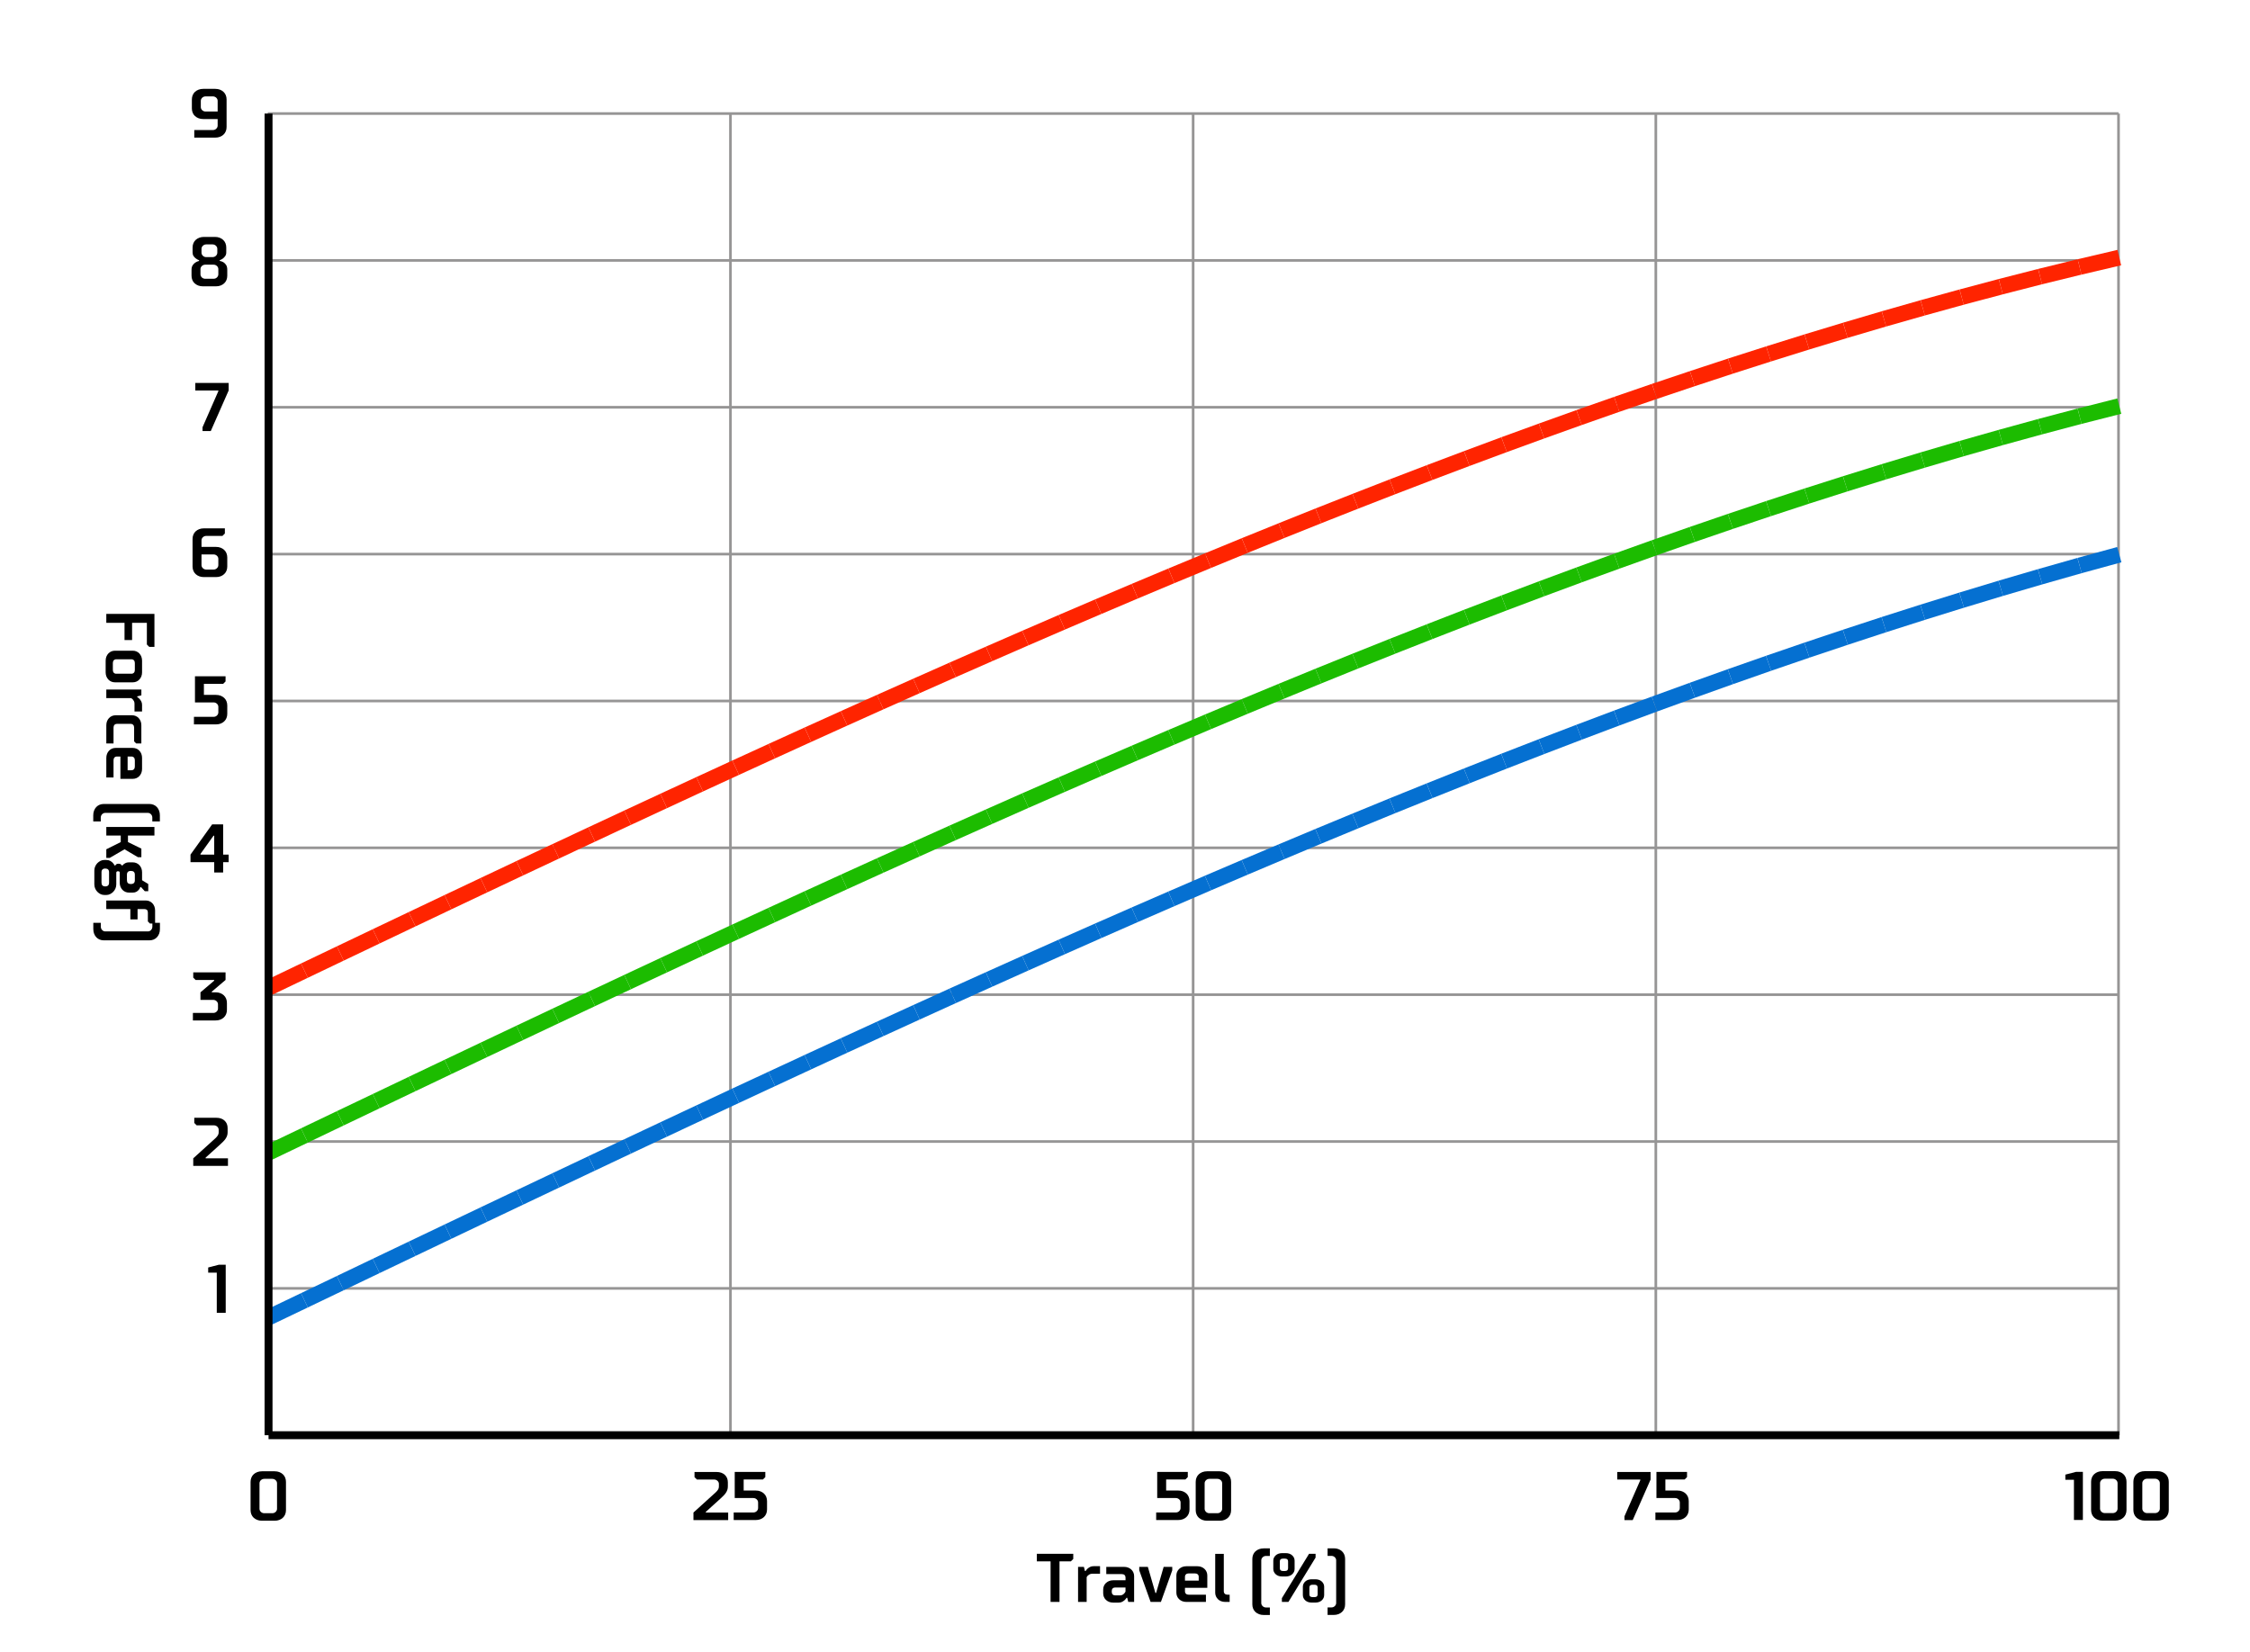 <?xml version="1.0" encoding="UTF-8"?>
<svg xmlns="http://www.w3.org/2000/svg" viewBox="0 0 851 625">
  <defs>
    <style>
      .cls-1 {
        stroke: #000;
        stroke-width: 3px;
      }

      .cls-1, .cls-2, .cls-3, .cls-4, .cls-5 {
        fill: none;
      }

      .cls-2 {
        stroke: #0570d1;
      }

      .cls-2, .cls-4, .cls-5 {
        stroke-width: 6px;
      }

      .cls-3 {
        stroke: #969595;
      }

      .cls-4 {
        stroke: #ff2400;
      }

      .cls-5 {
        stroke: #1cbc00;
      }
    </style>
  </defs>
  <g id="Scales">
    <line class="cls-3" x1="101.27" y1="487.41" x2="801.27" y2="487.41"/>
    <line class="cls-3" x1="101.27" y1="431.85" x2="801.27" y2="431.85"/>
    <line class="cls-3" x1="101.27" y1="376.3" x2="801.27" y2="376.3"/>
    <line class="cls-3" x1="101.27" y1="320.74" x2="801.27" y2="320.74"/>
    <line class="cls-3" x1="101.27" y1="265.19" x2="801.27" y2="265.19"/>
    <line class="cls-3" x1="101.27" y1="209.63" x2="801.27" y2="209.63"/>
    <line class="cls-3" x1="101.27" y1="154.07" x2="801.27" y2="154.07"/>
    <line class="cls-3" x1="101.27" y1="98.52" x2="801.27" y2="98.52"/>
    <line class="cls-3" x1="101.27" y1="42.96" x2="801.27" y2="42.96"/>
    <line class="cls-3" x1="276.27" y1="42.96" x2="276.27" y2="542.96"/>
    <line class="cls-3" x1="451.27" y1="42.96" x2="451.27" y2="542.96"/>
    <line class="cls-3" x1="626.27" y1="42.96" x2="626.27" y2="542.96"/>
    <line class="cls-3" x1="801.27" y1="42.96" x2="801.27" y2="542.96"/>
  </g>
  <g id="Preload">
    <line class="cls-5" x1="101.57" y1="436.06" x2="115.14" y2="429.56"/>
    <line class="cls-5" x1="115.14" y1="429.56" x2="128.71" y2="423.06"/>
    <line class="cls-5" x1="128.71" y1="423.06" x2="142.28" y2="416.58"/>
    <line class="cls-5" x1="142.28" y1="416.58" x2="155.86" y2="410.1"/>
    <line class="cls-5" x1="155.86" y1="410.1" x2="169.43" y2="403.63"/>
    <line class="cls-5" x1="169.43" y1="403.63" x2="183.01" y2="397.18"/>
    <line class="cls-5" x1="183.01" y1="397.18" x2="196.6" y2="390.74"/>
    <line class="cls-5" x1="196.6" y1="390.74" x2="210.19" y2="384.32"/>
    <line class="cls-5" x1="210.19" y1="384.32" x2="223.79" y2="377.91"/>
    <line class="cls-5" x1="223.79" y1="377.91" x2="237.39" y2="371.52"/>
    <line class="cls-5" x1="237.39" y1="371.52" x2="251.01" y2="365.15"/>
    <line class="cls-5" x1="251.01" y1="365.15" x2="264.63" y2="358.8"/>
    <line class="cls-5" x1="264.63" y1="358.8" x2="278.26" y2="352.47"/>
    <line class="cls-5" x1="278.26" y1="352.47" x2="291.91" y2="346.17"/>
    <line class="cls-5" x1="291.91" y1="346.17" x2="305.56" y2="339.89"/>
    <line class="cls-5" x1="305.56" y1="339.89" x2="319.23" y2="333.64"/>
    <line class="cls-5" x1="319.23" y1="333.64" x2="332.92" y2="327.42"/>
    <line class="cls-5" x1="332.92" y1="327.42" x2="346.62" y2="321.24"/>
    <line class="cls-5" x1="346.62" y1="321.24" x2="360.33" y2="315.08"/>
    <line class="cls-5" x1="360.33" y1="315.08" x2="374.07" y2="308.96"/>
    <line class="cls-5" x1="374.07" y1="308.96" x2="387.82" y2="302.87"/>
    <line class="cls-5" x1="387.82" y1="302.87" x2="401.59" y2="296.83"/>
    <line class="cls-5" x1="401.59" y1="296.83" x2="415.38" y2="290.82"/>
    <line class="cls-5" x1="415.38" y1="290.82" x2="429.2" y2="284.86"/>
    <line class="cls-5" x1="429.2" y1="284.86" x2="443.04" y2="278.94"/>
    <line class="cls-5" x1="443.04" y1="278.94" x2="456.9" y2="273.07"/>
    <line class="cls-5" x1="456.9" y1="273.07" x2="470.79" y2="267.25"/>
    <line class="cls-5" x1="470.79" y1="267.25" x2="484.71" y2="261.48"/>
    <line class="cls-5" x1="484.71" y1="261.48" x2="498.65" y2="255.76"/>
    <line class="cls-5" x1="498.65" y1="255.76" x2="512.63" y2="250.1"/>
    <line class="cls-5" x1="512.63" y1="250.1" x2="526.64" y2="244.5"/>
    <line class="cls-5" x1="526.64" y1="244.5" x2="540.69" y2="238.97"/>
    <line class="cls-5" x1="540.69" y1="238.97" x2="554.77" y2="233.49"/>
    <line class="cls-5" x1="554.77" y1="233.49" x2="568.88" y2="228.09"/>
    <line class="cls-5" x1="568.88" y1="228.09" x2="583.04" y2="222.75"/>
    <line class="cls-5" x1="583.04" y1="222.75" x2="597.24" y2="217.49"/>
    <line class="cls-5" x1="597.24" y1="217.49" x2="611.48" y2="212.31"/>
    <line class="cls-5" x1="611.48" y1="212.31" x2="625.76" y2="207.2"/>
    <line class="cls-5" x1="625.76" y1="207.2" x2="640.1" y2="202.18"/>
    <line class="cls-5" x1="640.1" y1="202.18" x2="654.48" y2="197.25"/>
    <line class="cls-5" x1="654.48" y1="197.25" x2="668.91" y2="192.41"/>
    <line class="cls-5" x1="668.91" y1="192.41" x2="683.4" y2="187.66"/>
    <line class="cls-5" x1="683.4" y1="187.66" x2="697.94" y2="183.02"/>
    <line class="cls-5" x1="697.94" y1="183.02" x2="712.55" y2="178.47"/>
    <line class="cls-5" x1="712.55" y1="178.47" x2="727.21" y2="174.04"/>
    <line class="cls-5" x1="727.21" y1="174.04" x2="741.94" y2="169.71"/>
    <line class="cls-5" x1="741.94" y1="169.71" x2="756.74" y2="165.51"/>
    <line class="cls-5" x1="756.74" y1="165.51" x2="771.61" y2="161.42"/>
    <line class="cls-5" x1="771.61" y1="161.42" x2="786.55" y2="157.46"/>
    <line class="cls-5" x1="786.55" y1="157.46" x2="801.57" y2="153.64"/>
    <line class="cls-2" x1="101.57" y1="498.42" x2="115.14" y2="491.92"/>
    <line class="cls-2" x1="115.14" y1="491.92" x2="128.71" y2="485.42"/>
    <line class="cls-2" x1="128.71" y1="485.42" x2="142.28" y2="478.92"/>
    <line class="cls-2" x1="142.28" y1="478.92" x2="155.86" y2="472.43"/>
    <line class="cls-2" x1="155.86" y1="472.43" x2="169.43" y2="465.95"/>
    <line class="cls-2" x1="169.43" y1="465.95" x2="183.01" y2="459.48"/>
    <line class="cls-2" x1="183.01" y1="459.48" x2="196.6" y2="453.02"/>
    <line class="cls-2" x1="196.6" y1="453.02" x2="210.19" y2="446.57"/>
    <line class="cls-2" x1="210.19" y1="446.57" x2="223.79" y2="440.13"/>
    <line class="cls-2" x1="223.79" y1="440.13" x2="237.39" y2="433.7"/>
    <line class="cls-2" x1="237.39" y1="433.7" x2="251.01" y2="427.29"/>
    <line class="cls-2" x1="251.01" y1="427.29" x2="264.63" y2="420.9"/>
    <line class="cls-2" x1="264.63" y1="420.9" x2="278.26" y2="414.52"/>
    <line class="cls-2" x1="278.26" y1="414.52" x2="291.91" y2="408.17"/>
    <line class="cls-2" x1="291.91" y1="408.17" x2="305.56" y2="401.83"/>
    <line class="cls-2" x1="305.56" y1="401.83" x2="319.23" y2="395.52"/>
    <line class="cls-2" x1="319.23" y1="395.52" x2="332.92" y2="389.23"/>
    <line class="cls-2" x1="332.92" y1="389.23" x2="346.62" y2="382.97"/>
    <line class="cls-2" x1="346.62" y1="382.97" x2="360.33" y2="376.74"/>
    <line class="cls-2" x1="360.33" y1="376.74" x2="374.07" y2="370.54"/>
    <line class="cls-2" x1="374.07" y1="370.54" x2="387.82" y2="364.37"/>
    <line class="cls-2" x1="387.82" y1="364.37" x2="401.59" y2="358.23"/>
    <line class="cls-2" x1="401.59" y1="358.23" x2="415.38" y2="352.13"/>
    <line class="cls-2" x1="415.38" y1="352.13" x2="429.2" y2="346.06"/>
    <line class="cls-2" x1="429.2" y1="346.06" x2="443.04" y2="340.04"/>
    <line class="cls-2" x1="443.04" y1="340.04" x2="456.9" y2="334.05"/>
    <line class="cls-2" x1="456.9" y1="334.05" x2="470.79" y2="328.11"/>
    <line class="cls-2" x1="470.79" y1="328.11" x2="484.71" y2="322.22"/>
    <line class="cls-2" x1="484.71" y1="322.22" x2="498.65" y2="316.37"/>
    <line class="cls-2" x1="498.65" y1="316.37" x2="512.63" y2="310.58"/>
    <line class="cls-2" x1="512.63" y1="310.58" x2="526.64" y2="304.83"/>
    <line class="cls-2" x1="526.64" y1="304.83" x2="540.69" y2="299.15"/>
    <line class="cls-2" x1="540.69" y1="299.15" x2="554.77" y2="293.52"/>
    <line class="cls-2" x1="554.77" y1="293.52" x2="568.88" y2="287.95"/>
    <line class="cls-2" x1="568.88" y1="287.95" x2="583.04" y2="282.45"/>
    <line class="cls-2" x1="583.04" y1="282.45" x2="597.24" y2="277.01"/>
    <line class="cls-2" x1="597.24" y1="277.01" x2="611.48" y2="271.64"/>
    <line class="cls-2" x1="611.48" y1="271.64" x2="625.76" y2="266.35"/>
    <line class="cls-2" x1="625.76" y1="266.35" x2="640.1" y2="261.13"/>
    <line class="cls-2" x1="640.1" y1="261.13" x2="654.48" y2="255.99"/>
    <line class="cls-2" x1="654.48" y1="255.99" x2="668.91" y2="250.93"/>
    <line class="cls-2" x1="668.91" y1="250.93" x2="683.4" y2="245.96"/>
    <line class="cls-2" x1="683.4" y1="245.96" x2="697.94" y2="241.09"/>
    <line class="cls-2" x1="697.94" y1="241.09" x2="712.55" y2="236.3"/>
    <line class="cls-2" x1="712.55" y1="236.3" x2="727.21" y2="231.62"/>
    <line class="cls-2" x1="727.21" y1="231.62" x2="741.94" y2="227.04"/>
    <line class="cls-2" x1="741.94" y1="227.04" x2="756.74" y2="222.56"/>
    <line class="cls-2" x1="756.74" y1="222.56" x2="771.61" y2="218.2"/>
    <line class="cls-2" x1="771.61" y1="218.2" x2="786.55" y2="213.95"/>
    <line class="cls-2" x1="786.55" y1="213.95" x2="801.57" y2="209.83"/>
    <line class="cls-4" x1="101.57" y1="373.7" x2="115.14" y2="367.2"/>
    <line class="cls-4" x1="115.14" y1="367.2" x2="128.71" y2="360.71"/>
    <line class="cls-4" x1="128.71" y1="360.71" x2="142.28" y2="354.23"/>
    <line class="cls-4" x1="142.28" y1="354.23" x2="155.86" y2="347.76"/>
    <line class="cls-4" x1="155.86" y1="347.76" x2="169.43" y2="341.31"/>
    <line class="cls-4" x1="169.43" y1="341.31" x2="183.01" y2="334.88"/>
    <line class="cls-4" x1="183.01" y1="334.88" x2="196.6" y2="328.46"/>
    <line class="cls-4" x1="196.6" y1="328.46" x2="210.19" y2="322.07"/>
    <line class="cls-4" x1="210.19" y1="322.07" x2="223.79" y2="315.69"/>
    <line class="cls-4" x1="223.79" y1="315.69" x2="237.39" y2="309.34"/>
    <line class="cls-4" x1="237.39" y1="309.34" x2="251.01" y2="303.01"/>
    <line class="cls-4" x1="251.01" y1="303.01" x2="264.63" y2="296.7"/>
    <line class="cls-4" x1="264.63" y1="296.7" x2="278.26" y2="290.42"/>
    <line class="cls-4" x1="278.26" y1="290.42" x2="291.91" y2="284.17"/>
    <line class="cls-4" x1="291.91" y1="284.17" x2="305.56" y2="277.95"/>
    <line class="cls-4" x1="305.56" y1="277.95" x2="319.23" y2="271.77"/>
    <line class="cls-4" x1="319.23" y1="271.77" x2="332.92" y2="265.61"/>
    <line class="cls-4" x1="332.92" y1="265.61" x2="346.62" y2="259.5"/>
    <line class="cls-4" x1="346.62" y1="259.5" x2="360.33" y2="253.42"/>
    <line class="cls-4" x1="360.33" y1="253.42" x2="374.07" y2="247.38"/>
    <line class="cls-4" x1="374.07" y1="247.38" x2="387.82" y2="241.38"/>
    <line class="cls-4" x1="387.82" y1="241.38" x2="401.59" y2="235.42"/>
    <line class="cls-4" x1="401.59" y1="235.42" x2="415.38" y2="229.52"/>
    <line class="cls-4" x1="415.38" y1="229.52" x2="429.2" y2="223.65"/>
    <line class="cls-4" x1="429.2" y1="223.65" x2="443.04" y2="217.84"/>
    <line class="cls-4" x1="443.04" y1="217.84" x2="456.9" y2="212.09"/>
    <line class="cls-4" x1="456.9" y1="212.09" x2="470.79" y2="206.38"/>
    <line class="cls-4" x1="470.79" y1="206.38" x2="484.71" y2="200.74"/>
    <line class="cls-4" x1="484.71" y1="200.74" x2="498.65" y2="195.15"/>
    <line class="cls-4" x1="498.65" y1="195.15" x2="512.63" y2="189.63"/>
    <line class="cls-4" x1="512.63" y1="189.63" x2="526.64" y2="184.17"/>
    <line class="cls-4" x1="526.64" y1="184.17" x2="540.69" y2="178.78"/>
    <line class="cls-4" x1="540.69" y1="178.78" x2="554.77" y2="173.47"/>
    <line class="cls-4" x1="554.77" y1="173.47" x2="568.88" y2="168.22"/>
    <line class="cls-4" x1="568.88" y1="168.22" x2="583.04" y2="163.06"/>
    <line class="cls-4" x1="583.04" y1="163.06" x2="597.24" y2="157.97"/>
    <line class="cls-4" x1="597.24" y1="157.97" x2="611.48" y2="152.97"/>
    <line class="cls-4" x1="611.48" y1="152.97" x2="625.76" y2="148.06"/>
    <line class="cls-4" x1="625.76" y1="148.06" x2="640.1" y2="143.24"/>
    <line class="cls-4" x1="640.1" y1="143.24" x2="654.48" y2="138.51"/>
    <line class="cls-4" x1="654.48" y1="138.51" x2="668.91" y2="133.89"/>
    <line class="cls-4" x1="668.91" y1="133.89" x2="683.4" y2="129.36"/>
    <line class="cls-4" x1="683.4" y1="129.36" x2="697.94" y2="124.95"/>
    <line class="cls-4" x1="697.94" y1="124.95" x2="712.55" y2="120.64"/>
    <line class="cls-4" x1="712.55" y1="120.64" x2="727.21" y2="116.46"/>
    <line class="cls-4" x1="727.21" y1="116.46" x2="741.94" y2="112.39"/>
    <line class="cls-4" x1="741.94" y1="112.39" x2="756.74" y2="108.45"/>
    <line class="cls-4" x1="756.74" y1="108.45" x2="771.61" y2="104.64"/>
    <line class="cls-4" x1="771.61" y1="104.64" x2="786.55" y2="100.98"/>
    <line class="cls-4" x1="786.55" y1="100.98" x2="801.57" y2="97.45"/>
  </g>
  <g id="Legend_light" data-name="Legend light">
    <line class="cls-1" x1="101.57" y1="542.96" x2="801.57" y2="542.96"/>
    <line class="cls-1" x1="101.57" y1="42.96" x2="101.57" y2="542.96"/>
    <g>
      <path d="m614.41,575.07v-1.43l5.98-13.65v-.26h-8.71v-2.86h12.61v2.86l-6.76,15.34h-3.12Z"/>
      <path d="m629.88,563.89h4.55c.66,0,1.25.1,1.77.3.52.2.97.48,1.35.83.38.36.67.78.87,1.27s.3,1.04.3,1.62v3.12c0,.59-.1,1.13-.3,1.62s-.49.92-.87,1.27c-.38.36-.83.63-1.35.83-.52.2-1.11.3-1.77.3h-8.32v-2.86h7.41c.52,0,.95-.17,1.3-.51s.52-.73.52-1.18v-2.08c0-.45-.17-.85-.52-1.18s-.78-.51-1.3-.51h-7.02v-9.88h11.57v1.95l-.91.91h-7.28v4.16Z"/>
    </g>
    <g>
      <path d="m441.06,563.89h4.55c.66,0,1.25.1,1.77.3.52.2.97.48,1.35.83.38.36.67.78.87,1.27s.3,1.04.3,1.62v3.12c0,.59-.1,1.13-.3,1.62s-.49.92-.87,1.27c-.38.36-.83.63-1.35.83-.52.2-1.11.3-1.77.3h-8.32v-2.86h7.41c.52,0,.95-.17,1.3-.51s.52-.73.52-1.18v-2.08c0-.45-.17-.85-.52-1.18s-.78-.51-1.3-.51h-7.02v-9.88h11.57v1.95l-.91.91h-7.28v4.16Z"/>
      <path d="m463.11,556.91c.52.2.97.48,1.35.83.38.36.67.78.87,1.27s.3,1.04.3,1.62v10.66c0,.59-.1,1.13-.3,1.62-.2.49-.49.92-.87,1.27s-.83.63-1.35.83c-.52.2-1.11.3-1.77.3h-4.81c-.64,0-1.23-.1-1.75-.3-.53-.2-.98-.48-1.37-.83-.38-.36-.67-.78-.87-1.27-.2-.49-.3-1.04-.3-1.62v-10.66c0-.59.1-1.13.3-1.62.2-.49.49-.92.87-1.27.38-.35.84-.63,1.37-.83.53-.2,1.11-.3,1.75-.3h4.81c.66,0,1.25.1,1.77.3Zm-6.97,3.07c-.35.34-.52.73-.52,1.18v9.62c0,.45.17.84.52,1.18s.78.51,1.3.51h2.99c.52,0,.95-.17,1.3-.51s.52-.73.52-1.18v-9.62c0-.45-.17-.85-.52-1.18s-.78-.51-1.3-.51h-2.99c-.52,0-.95.17-1.3.51Z"/>
    </g>
    <g>
      <path d="m271.91,561.42c0-.45-.17-.84-.52-1.18-.35-.34-.78-.51-1.3-.51h-6.5l-.91-.91v-1.95h8.32c1.3,0,2.34.36,3.12,1.07s1.17,1.66,1.17,2.83v1.56c0,.49-.07.92-.2,1.31-.13.39-.32.77-.56,1.13-.24.36-.54.72-.9,1.08-.36.36-.76.74-1.21,1.16l-5.46,4.94v.26h8.45v2.86h-13.13v-2.86l8.32-7.54c.28-.24.56-.56.86-.96s.44-.86.44-1.38v-.91Z"/>
      <path d="m281.27,563.89h4.55c.66,0,1.25.1,1.77.3.52.2.97.48,1.35.83.38.36.67.78.87,1.27s.3,1.04.3,1.62v3.12c0,.59-.1,1.13-.3,1.62s-.49.92-.87,1.27c-.38.36-.83.63-1.35.83-.52.2-1.11.3-1.77.3h-8.32v-2.86h7.41c.52,0,.95-.17,1.3-.51s.52-.73.52-1.18v-2.08c0-.45-.17-.85-.52-1.18s-.78-.51-1.3-.51h-7.02v-9.88h11.57v1.95l-.91.91h-7.28v4.16Z"/>
    </g>
    <path d="m105.64,556.91c.52.2.97.48,1.35.83.38.36.67.78.87,1.27s.3,1.04.3,1.62v10.66c0,.59-.1,1.13-.3,1.62-.2.49-.49.92-.87,1.27s-.83.63-1.35.83c-.52.2-1.11.3-1.77.3h-4.81c-.64,0-1.23-.1-1.75-.3-.53-.2-.98-.48-1.37-.83-.38-.36-.67-.78-.87-1.27-.2-.49-.3-1.04-.3-1.62v-10.66c0-.59.1-1.13.3-1.62.2-.49.49-.92.87-1.27.38-.35.84-.63,1.37-.83.53-.2,1.11-.3,1.75-.3h4.81c.66,0,1.25.1,1.77.3Zm-6.97,3.07c-.35.34-.52.73-.52,1.18v9.62c0,.45.17.84.52,1.18s.78.51,1.3.51h2.99c.52,0,.95-.17,1.3-.51s.52-.73.52-1.18v-9.62c0-.45-.17-.85-.52-1.18s-.78-.51-1.3-.51h-2.99c-.52,0-.95.17-1.3.51Z"/>
    <path d="m85.37,496.67h-3.38v-15.21h-3.25v-1.95l4.03-1.04h2.6v18.2Z"/>
    <path d="m82.71,427.42c0-.45-.17-.84-.52-1.18-.35-.34-.78-.51-1.3-.51h-6.5l-.91-.91v-1.95h8.32c1.3,0,2.34.35,3.12,1.07.78.71,1.17,1.66,1.17,2.83v1.56c0,.49-.06.92-.19,1.31-.13.39-.32.77-.56,1.13-.24.36-.54.72-.9,1.08-.36.36-.76.74-1.21,1.16l-5.46,4.94v.26h8.45v2.86h-13.13v-2.86l8.32-7.54c.28-.24.56-.56.86-.96.29-.4.44-.86.44-1.38v-.91Z"/>
    <path d="m72.96,383.21h7.67c.52,0,.95-.17,1.3-.51s.52-.73.52-1.18v-1.56c0-.45-.17-.84-.52-1.18s-.78-.51-1.3-.51h-4.81v-2.86l5.2-4.42v-.26h-7.05l-.88-.88v-1.98h12.22v2.86l-5.2,4.42v.26h1.43c.66,0,1.25.1,1.77.3.52.2.97.48,1.35.83.38.36.67.78.87,1.27.2.49.3,1.04.3,1.62v2.6c0,.59-.1,1.13-.3,1.62-.2.49-.49.92-.87,1.27-.38.36-.83.63-1.35.83-.52.2-1.11.3-1.77.3h-8.58v-2.86Z"/>
    <path d="m84.4,323.31h2.08v2.86h-2.08v3.9h-3.38v-3.9h-8.97v-2.86l8.19-11.44h4.16v11.44Zm-8.58-.26v.26h5.2v-7.15h-.26l-4.94,6.89Z"/>
    <path d="m77.12,262.89h4.55c.66,0,1.25.1,1.77.3.52.2.97.48,1.35.83.38.36.67.78.87,1.27.2.49.3,1.04.3,1.62v3.12c0,.59-.1,1.13-.3,1.62-.2.49-.49.92-.87,1.27-.38.36-.83.63-1.35.83-.52.2-1.11.3-1.77.3h-8.32v-2.86h7.41c.52,0,.95-.17,1.3-.51s.52-.73.52-1.18v-2.08c0-.45-.17-.85-.52-1.18s-.78-.51-1.3-.51h-7.02v-9.88h11.57v1.95l-.91.91h-7.28v4.16Z"/>
    <path d="m85.66,215.92c-.2.49-.49.92-.87,1.27-.38.36-.83.63-1.35.83-.52.2-1.11.3-1.77.3h-4.55c-.64,0-1.23-.1-1.76-.3-.53-.2-.98-.48-1.36-.83s-.67-.78-.87-1.27c-.2-.49-.3-1.04-.3-1.62v-10.4c0-.59.1-1.13.3-1.62s.49-.92.87-1.27.84-.63,1.36-.83c.53-.2,1.11-.3,1.76-.3h7.93v1.95l-.91.91h-6.11c-.52,0-.95.17-1.3.51-.35.34-.52.73-.52,1.18v2.47h5.46c.66,0,1.25.1,1.77.3.52.2.97.48,1.35.83.38.36.67.78.87,1.27.2.49.3,1.04.3,1.62v3.38c0,.59-.1,1.13-.3,1.62Zm-3.6-.96c.35-.34.52-.73.52-1.18v-2.34c0-.45-.17-.85-.52-1.18s-.78-.51-1.3-.51h-4.55v4.03c0,.45.17.84.52,1.18s.78.51,1.3.51h2.73c.52,0,.95-.17,1.3-.51Z"/>
    <path d="m76.6,163.07v-1.43l5.98-13.65v-.26h-8.71v-2.86h12.61v2.86l-6.76,15.34h-3.12Z"/>
    <path d="m85.18,96.86c-.26.38-.54.68-.83.91-.36.28-.78.5-1.25.68v.26c.54.09,1.01.26,1.43.52.38.24.72.59,1,1.03.29.44.43,1.05.43,1.83v2.21c0,.59-.1,1.13-.3,1.62-.2.49-.49.92-.87,1.27s-.83.63-1.35.83-1.11.3-1.77.3h-4.94c-.64,0-1.23-.1-1.75-.3s-.98-.48-1.37-.83-.67-.78-.87-1.27c-.2-.49-.3-1.04-.3-1.62v-2.21c0-.73.15-1.31.44-1.74.29-.43.62-.77.99-1.01.42-.29.89-.5,1.43-.62v-.26c-.47-.17-.88-.4-1.22-.68-.35-.24-.64-.55-.88-.92-.24-.37-.36-.84-.36-1.39v-1.82c0-.59.1-1.13.3-1.62s.49-.92.87-1.27c.38-.35.84-.63,1.37-.83.53-.2,1.11-.3,1.75-.3h4.16c.66,0,1.25.1,1.77.3.52.2.97.48,1.35.83.38.36.67.78.87,1.27s.3,1.04.3,1.62v1.82c0,.55-.13,1.02-.39,1.4Zm-3.12,3.78c-.35-.34-.78-.51-1.3-.51h-3.12c-.52,0-.95.17-1.3.51-.35.34-.52.73-.52,1.18v1.95c0,.45.17.84.52,1.18s.78.51,1.3.51h3.12c.52,0,.95-.17,1.3-.51s.52-.73.52-1.18v-1.95c0-.45-.17-.84-.52-1.18Zm.13-6.49c0-.45-.17-.85-.52-1.18s-.78-.51-1.3-.51h-2.34c-.52,0-.95.17-1.3.51s-.52.73-.52,1.18v1.43c0,.45.17.84.52,1.18.35.34.78.51,1.3.51h2.34c.52,0,.95-.17,1.3-.51.35-.34.52-.73.52-1.18v-1.43Z"/>
    <path d="m72.57,37.64c0-.59.1-1.13.3-1.62.2-.49.49-.92.87-1.27.38-.35.84-.63,1.37-.83.53-.2,1.11-.3,1.75-.3h4.55c.66,0,1.25.1,1.77.3.52.2.97.48,1.35.83.38.36.67.78.87,1.27s.3,1.04.3,1.62v10.4c0,.59-.1,1.13-.3,1.62s-.49.92-.87,1.27-.83.63-1.35.83-1.11.3-1.77.3h-7.93v-2.86h7.02c.52,0,.95-.17,1.3-.51s.52-.73.52-1.18v-2.47h-5.46c-.64,0-1.23-.1-1.75-.3s-.98-.48-1.37-.83-.67-.78-.87-1.27c-.2-.49-.3-1.04-.3-1.62v-3.38Zm5.2-1.17c-.52,0-.95.17-1.3.51s-.52.73-.52,1.18v2.34c0,.45.17.84.52,1.18s.78.51,1.3.51h4.55v-4.03c0-.45-.17-.85-.52-1.18s-.78-.51-1.3-.51h-2.73Z"/>
    <g>
      <path d="m787.79,575.03h-3.38v-15.21h-3.25v-1.95l4.03-1.04h2.6v18.2Z"/>
      <path d="m801.77,556.86c.52.2.97.48,1.35.83.38.36.67.78.87,1.27s.3,1.04.3,1.62v10.66c0,.59-.1,1.13-.3,1.62-.2.49-.49.92-.87,1.27s-.83.63-1.35.83c-.52.2-1.11.3-1.77.3h-4.81c-.64,0-1.23-.1-1.75-.3-.53-.2-.98-.48-1.37-.83-.38-.36-.67-.78-.87-1.27-.2-.49-.3-1.04-.3-1.62v-10.66c0-.59.1-1.13.3-1.62.2-.49.49-.92.87-1.27.38-.35.84-.63,1.37-.83.53-.2,1.11-.3,1.75-.3h4.81c.66,0,1.25.1,1.77.3Zm-6.97,3.07c-.35.34-.52.73-.52,1.18v9.62c0,.45.17.84.52,1.18s.78.51,1.3.51h2.99c.52,0,.95-.17,1.3-.51s.52-.73.52-1.18v-9.62c0-.45-.17-.85-.52-1.18s-.78-.51-1.3-.51h-2.99c-.52,0-.95.17-1.3.51Z"/>
      <path d="m817.76,556.86c.52.2.97.48,1.35.83.38.36.67.78.87,1.27s.3,1.04.3,1.62v10.66c0,.59-.1,1.13-.3,1.62-.2.49-.49.92-.87,1.27s-.83.63-1.35.83c-.52.2-1.11.3-1.77.3h-4.81c-.64,0-1.23-.1-1.75-.3-.53-.2-.98-.48-1.37-.83-.38-.36-.67-.78-.87-1.27-.2-.49-.3-1.04-.3-1.62v-10.66c0-.59.1-1.13.3-1.62.2-.49.49-.92.87-1.27.38-.35.84-.63,1.37-.83.53-.2,1.11-.3,1.75-.3h4.81c.66,0,1.25.1,1.77.3Zm-6.97,3.07c-.35.34-.52.73-.52,1.18v9.62c0,.45.17.84.52,1.18s.78.51,1.3.51h2.99c.52,0,.95-.17,1.3-.51s.52-.73.52-1.18v-9.62c0-.45-.17-.85-.52-1.18s-.78-.51-1.3-.51h-2.99c-.52,0-.95.17-1.3.51Z"/>
    </g>
    <g>
      <path d="m40.21,232.25h18.2v12.48h-1.95l-.91-.91v-8.19h-5.59v6.5h-2.86v-6.5h-6.89v-3.38Z"/>
      <path d="m51.59,246.44c.42.18.8.44,1.12.78.32.34.57.74.75,1.2.18.46.27.97.27,1.52v4.42c0,.55-.09,1.06-.27,1.52s-.43.86-.75,1.2c-.32.34-.69.6-1.12.78s-.88.27-1.37.27h-6.76c-.49,0-.94-.09-1.36-.27-.42-.18-.8-.44-1.12-.78-.32-.34-.57-.74-.75-1.2-.18-.46-.27-.97-.27-1.52v-4.42c0-.55.09-1.06.27-1.52.18-.46.43-.86.75-1.2s.69-.6,1.12-.78c.42-.18.88-.27,1.36-.27h6.76c.49,0,.94.09,1.37.27Zm-1.89,8.44c.4,0,.72-.13.95-.38s.35-.6.35-1.05v-2.6c0-.45-.12-.8-.35-1.05-.23-.25-.55-.38-.95-.38h-5.72c-.4,0-.71.13-.95.38-.23.25-.35.6-.35,1.05v2.6c0,.45.12.8.35,1.05.23.25.55.38.95.38h5.72Z"/>
      <path d="m50.87,269.17v-2.99c0-.36-.07-.68-.21-.94-.14-.26-.29-.48-.44-.65-.19-.19-.41-.36-.65-.49h-9.36v-3.25h13.26v2.21l-1.56.39v.26c.35.21.65.46.91.75.24.28.46.6.64.96s.27.79.27,1.27v2.47h-2.86Z"/>
      <path d="m44.24,273.85c-.4,0-.72.13-.95.38-.23.25-.35.6-.35,1.05v5.98h-2.73v-6.89c0-.55.09-1.06.27-1.52.18-.46.43-.86.75-1.2.32-.34.69-.6,1.12-.78.42-.18.88-.27,1.37-.27h6.24c.49,0,.94.09,1.36.27.42.18.8.44,1.12.78s.57.74.75,1.2c.18.46.27.97.27,1.52v6.89h-1.95l-.78-.78v-5.2c0-.45-.12-.8-.35-1.05-.23-.25-.55-.38-.95-.38h-5.2Z"/>
      <path d="m45.54,294.65v-8.45h-1.3c-.4,0-.72.13-.95.38-.23.25-.35.6-.35,1.05v6.5h-2.73v-7.41c0-.55.09-1.06.27-1.52.18-.46.43-.86.75-1.2.32-.34.69-.6,1.12-.78.42-.18.88-.27,1.37-.27h6.5c.49,0,.94.09,1.37.27.42.18.8.44,1.12.78.32.34.57.74.75,1.2.18.46.27.97.27,1.52v4.16c0,.55-.09,1.06-.27,1.52-.18.46-.43.86-.75,1.2-.32.34-.69.6-1.12.78s-.88.27-1.37.27h-4.68Zm2.73-8.45v5.2h1.43c.4,0,.72-.13.95-.38.23-.25.35-.6.35-1.05v-2.34c0-.45-.12-.8-.35-1.05-.23-.25-.55-.38-.95-.38h-1.43Z"/>
      <path d="m35.27,310.77v-2.34c0-.64.1-1.23.3-1.75.2-.53.48-.98.83-1.36.36-.38.78-.67,1.27-.87s1.04-.3,1.62-.3h17.16c.59,0,1.13.1,1.62.3.49.2.92.49,1.27.87.35.38.63.84.83,1.36.2.53.3,1.11.3,1.75v2.34h-2.86v-1.43c0-.52-.17-.95-.51-1.3s-.73-.52-1.18-.52h-16.12c-.45,0-.84.17-1.18.52-.34.35-.51.78-.51,1.3v1.43h-2.86Z"/>
      <path d="m53.47,321.04v3.25h-1.3l-5.07-2.99-5.59,3.25h-1.3v-3.25l5.46-2.73v-2.47h-5.46v-3.25h18.2v3.25h-10.01v2.47l5.07,2.47Z"/>
      <path d="m53.08,335.6c-.14.38-.34.73-.6,1.04-.24.28-.54.52-.9.73s-.81.31-1.37.31h-1.43c-.49,0-.94-.09-1.36-.27s-.8-.44-1.12-.78-.57-.74-.75-1.2c-.18-.46-.27-.97-.27-1.52v-3.85c-.02-.17-.08-.29-.18-.35s-.22-.09-.34-.09h-.26c-.14,0-.26.04-.35.13-.1.09-.15.2-.17.34v4.47c0,.55-.1,1.07-.31,1.56s-.49.91-.84,1.27c-.36.36-.76.65-1.21.87-.45.22-.92.32-1.4.32h-.78c-.49,0-.95-.11-1.4-.32s-.85-.51-1.21-.87c-.35-.36-.64-.79-.84-1.27s-.31-1-.31-1.56v-5.2c0-.55.1-1.07.31-1.56s.49-.91.84-1.27c.36-.36.76-.65,1.21-.87s.92-.32,1.4-.32h.78c.55,0,1.03.11,1.42.32s.71.46.98.72c.29.31.54.66.73,1.04h.26c.05-.12.13-.23.23-.31.09-.1.19-.19.32-.25.13-.06.29-.09.48-.09h.36c.19,0,.36.04.49.1.14.07.25.15.34.23.09.09.16.19.23.31h.26c.16-.23.36-.42.6-.57.23-.17.49-.32.78-.43.29-.11.66-.17,1.09-.17h1.43c.49,0,.94.09,1.37.27.42.18.8.44,1.12.78.32.34.57.74.75,1.2.18.46.27.97.27,1.52v2.99l2.34,1.43v2.73h-1.3l-1.43-1.56h-.26Zm-11.83-1.69v-3.9c0-.95-.48-1.43-1.43-1.43s-1.43.48-1.43,1.43v3.9c0,.95.48,1.43,1.43,1.43s1.43-.48,1.43-1.43Zm9.75-.91v-2.08c0-.95-.48-1.43-1.43-1.43h-.13c-.95,0-1.43.48-1.43,1.43v2.08c0,.95.48,1.43,1.43,1.43h.13c.95,0,1.43-.48,1.43-1.43Z"/>
      <path d="m40.21,340.67h14.95c.49,0,.94.09,1.36.27.42.18.8.44,1.12.78s.57.74.75,1.2c.18.46.27.97.27,1.52v4.94h-1.95l-.78-.78v-3.38c0-.45-.12-.78-.35-.99-.23-.21-.55-.31-.95-.31h-2.6v3.9h-2.73v-3.9h-9.1v-3.25Z"/>
      <path d="m38.13,349.12v1.43c0,.52.17.95.51,1.3.34.35.73.52,1.18.52h16.12c.45,0,.85-.17,1.18-.52s.51-.78.51-1.3v-1.43h2.86v2.34c0,.66-.1,1.25-.3,1.77-.2.52-.48.97-.83,1.35-.36.38-.78.67-1.27.87-.49.2-1.04.3-1.62.3h-17.16c-.59,0-1.13-.1-1.62-.3s-.92-.49-1.27-.87c-.35-.38-.63-.83-.83-1.35-.2-.52-.3-1.11-.3-1.77v-2.34h2.86Z"/>
    </g>
    <g>
      <path d="m400.73,606.03h-3.38v-15.34h-5.2v-2.86h13.78v1.95l-.91.91h-4.29v15.34Z"/>
      <path d="m416.07,595.37h-2.99c-.36,0-.68.07-.94.21s-.48.29-.65.44c-.19.19-.35.41-.49.65v9.36h-3.25v-13.26h2.21l.39,1.56h.26c.21-.35.46-.65.75-.91.28-.24.6-.46.96-.64.36-.18.79-.27,1.27-.27h2.47v2.86Z"/>
      <path d="m426.73,606.03l-.39-1.56h-.26c-.21.35-.46.65-.75.91-.28.24-.6.46-.96.64-.36.18-.79.27-1.27.27h-2.08c-.55,0-1.06-.09-1.52-.27-.46-.18-.86-.43-1.2-.75-.34-.32-.6-.69-.78-1.12-.18-.42-.27-.88-.27-1.37v-1.43c0-.49.09-.94.27-1.37.18-.42.44-.8.78-1.12.34-.32.74-.57,1.2-.75.46-.18.97-.27,1.52-.27h4.68v-.91c0-.95-.48-1.43-1.43-1.43h-5.85v-2.73h6.76c.55,0,1.06.09,1.52.27.46.18.86.43,1.2.75s.6.69.78,1.12c.18.42.27.88.27,1.37v9.75h-2.21Zm-2.18-2.69c.26-.15.48-.32.65-.51.19-.21.36-.44.49-.7v-1.56h-3.9c-.4,0-.71.12-.95.35-.23.23-.35.55-.35.95v.39c0,.4.12.72.35.95s.55.35.95.35h1.82c.36,0,.68-.07.94-.22Z"/>
      <path d="m430.89,594.07v-1.3h3.25l2.86,9.88h.26l2.86-9.88h3.25v1.3l-4.29,11.96h-3.9l-4.29-11.96Z"/>
      <path d="m456.63,600.7h-8.45v1.3c0,.4.13.71.38.95.25.23.6.35,1.05.35h6.5v2.73h-7.41c-.55,0-1.06-.09-1.52-.27-.46-.18-.86-.43-1.2-.75-.34-.32-.6-.69-.78-1.12-.18-.42-.27-.88-.27-1.36v-6.5c0-.49.09-.94.27-1.36.18-.42.44-.8.78-1.12.34-.32.74-.57,1.2-.75.46-.18.97-.27,1.52-.27h4.16c.55,0,1.06.09,1.52.27.46.18.86.43,1.2.75.34.32.6.69.78,1.12.18.42.27.88.27,1.36v4.68Zm-8.45-2.73h5.2v-1.43c0-.4-.12-.71-.38-.95-.25-.23-.6-.35-1.05-.35h-2.34c-.45,0-.8.12-1.05.35-.25.23-.38.55-.38.95v1.43Z"/>
      <path d="m462.87,587.83v14.17c0,.4.13.71.38.95s.6.35,1.05.35h.78v2.73h-1.69c-.55,0-1.07-.09-1.53-.27-.47-.18-.87-.43-1.2-.75-.33-.32-.58-.69-.77-1.12-.18-.42-.27-.88-.27-1.36v-14.69h3.25Z"/>
      <path d="m480.29,610.97h-2.34c-.64,0-1.23-.1-1.75-.3-.53-.2-.98-.48-1.37-.83-.38-.36-.67-.78-.87-1.27s-.3-1.04-.3-1.62v-17.16c0-.59.1-1.13.3-1.62s.49-.92.87-1.27c.38-.36.84-.63,1.37-.83.53-.2,1.11-.3,1.75-.3h2.34v2.86h-1.43c-.52,0-.95.17-1.3.51-.35.34-.52.73-.52,1.18v16.12c0,.45.17.85.52,1.18.35.34.78.51,1.3.51h1.43v2.86Z"/>
      <path d="m489.65,593.55c0,.78-.3,1.45-.91,2.01-.61.56-1.43.85-2.47.85h-1.3c-1.04,0-1.86-.28-2.47-.85-.61-.56-.91-1.23-.91-2.01v-3.12c0-.78.3-1.45.91-2.01.61-.56,1.43-.85,2.47-.85h1.3c1.04,0,1.86.28,2.47.85.61.56.91,1.23.91,2.01v3.12Zm-3.64-3.9h-.78c-.78,0-1.17.35-1.17,1.04v2.6c0,.69.39,1.04,1.17,1.04h.78c.78,0,1.17-.35,1.17-1.04v-2.6c0-.69-.39-1.04-1.17-1.04Zm11.57-1.82v1.43l-10.27,16.77h-2.47v-1.43l10.27-16.77h2.47Zm3.25,15.6c0,.78-.3,1.45-.91,2.01-.61.56-1.43.84-2.47.84h-1.3c-1.04,0-1.86-.28-2.47-.84-.61-.56-.91-1.24-.91-2.01v-3.12c0-.78.3-1.45.91-2.01.61-.56,1.43-.84,2.47-.84h1.3c1.04,0,1.86.28,2.47.84.61.56.91,1.24.91,2.01v3.12Zm-3.64-3.9h-.78c-.78,0-1.17.35-1.17,1.04v2.6c0,.69.39,1.04,1.17,1.04h.78c.78,0,1.17-.35,1.17-1.04v-2.6c0-.69-.39-1.04-1.17-1.04Z"/>
      <path d="m502.12,608.11h1.43c.52,0,.95-.17,1.3-.51s.52-.73.52-1.18v-16.12c0-.45-.17-.84-.52-1.18-.35-.34-.78-.51-1.3-.51h-1.43v-2.86h2.34c.66,0,1.25.1,1.77.3s.97.48,1.35.83c.38.36.67.78.87,1.27.2.49.3,1.04.3,1.62v17.16c0,.59-.1,1.13-.3,1.62-.2.49-.49.92-.87,1.27-.38.35-.83.63-1.35.83-.52.2-1.11.3-1.77.3h-2.34v-2.86Z"/>
    </g>
  </g>
</svg>